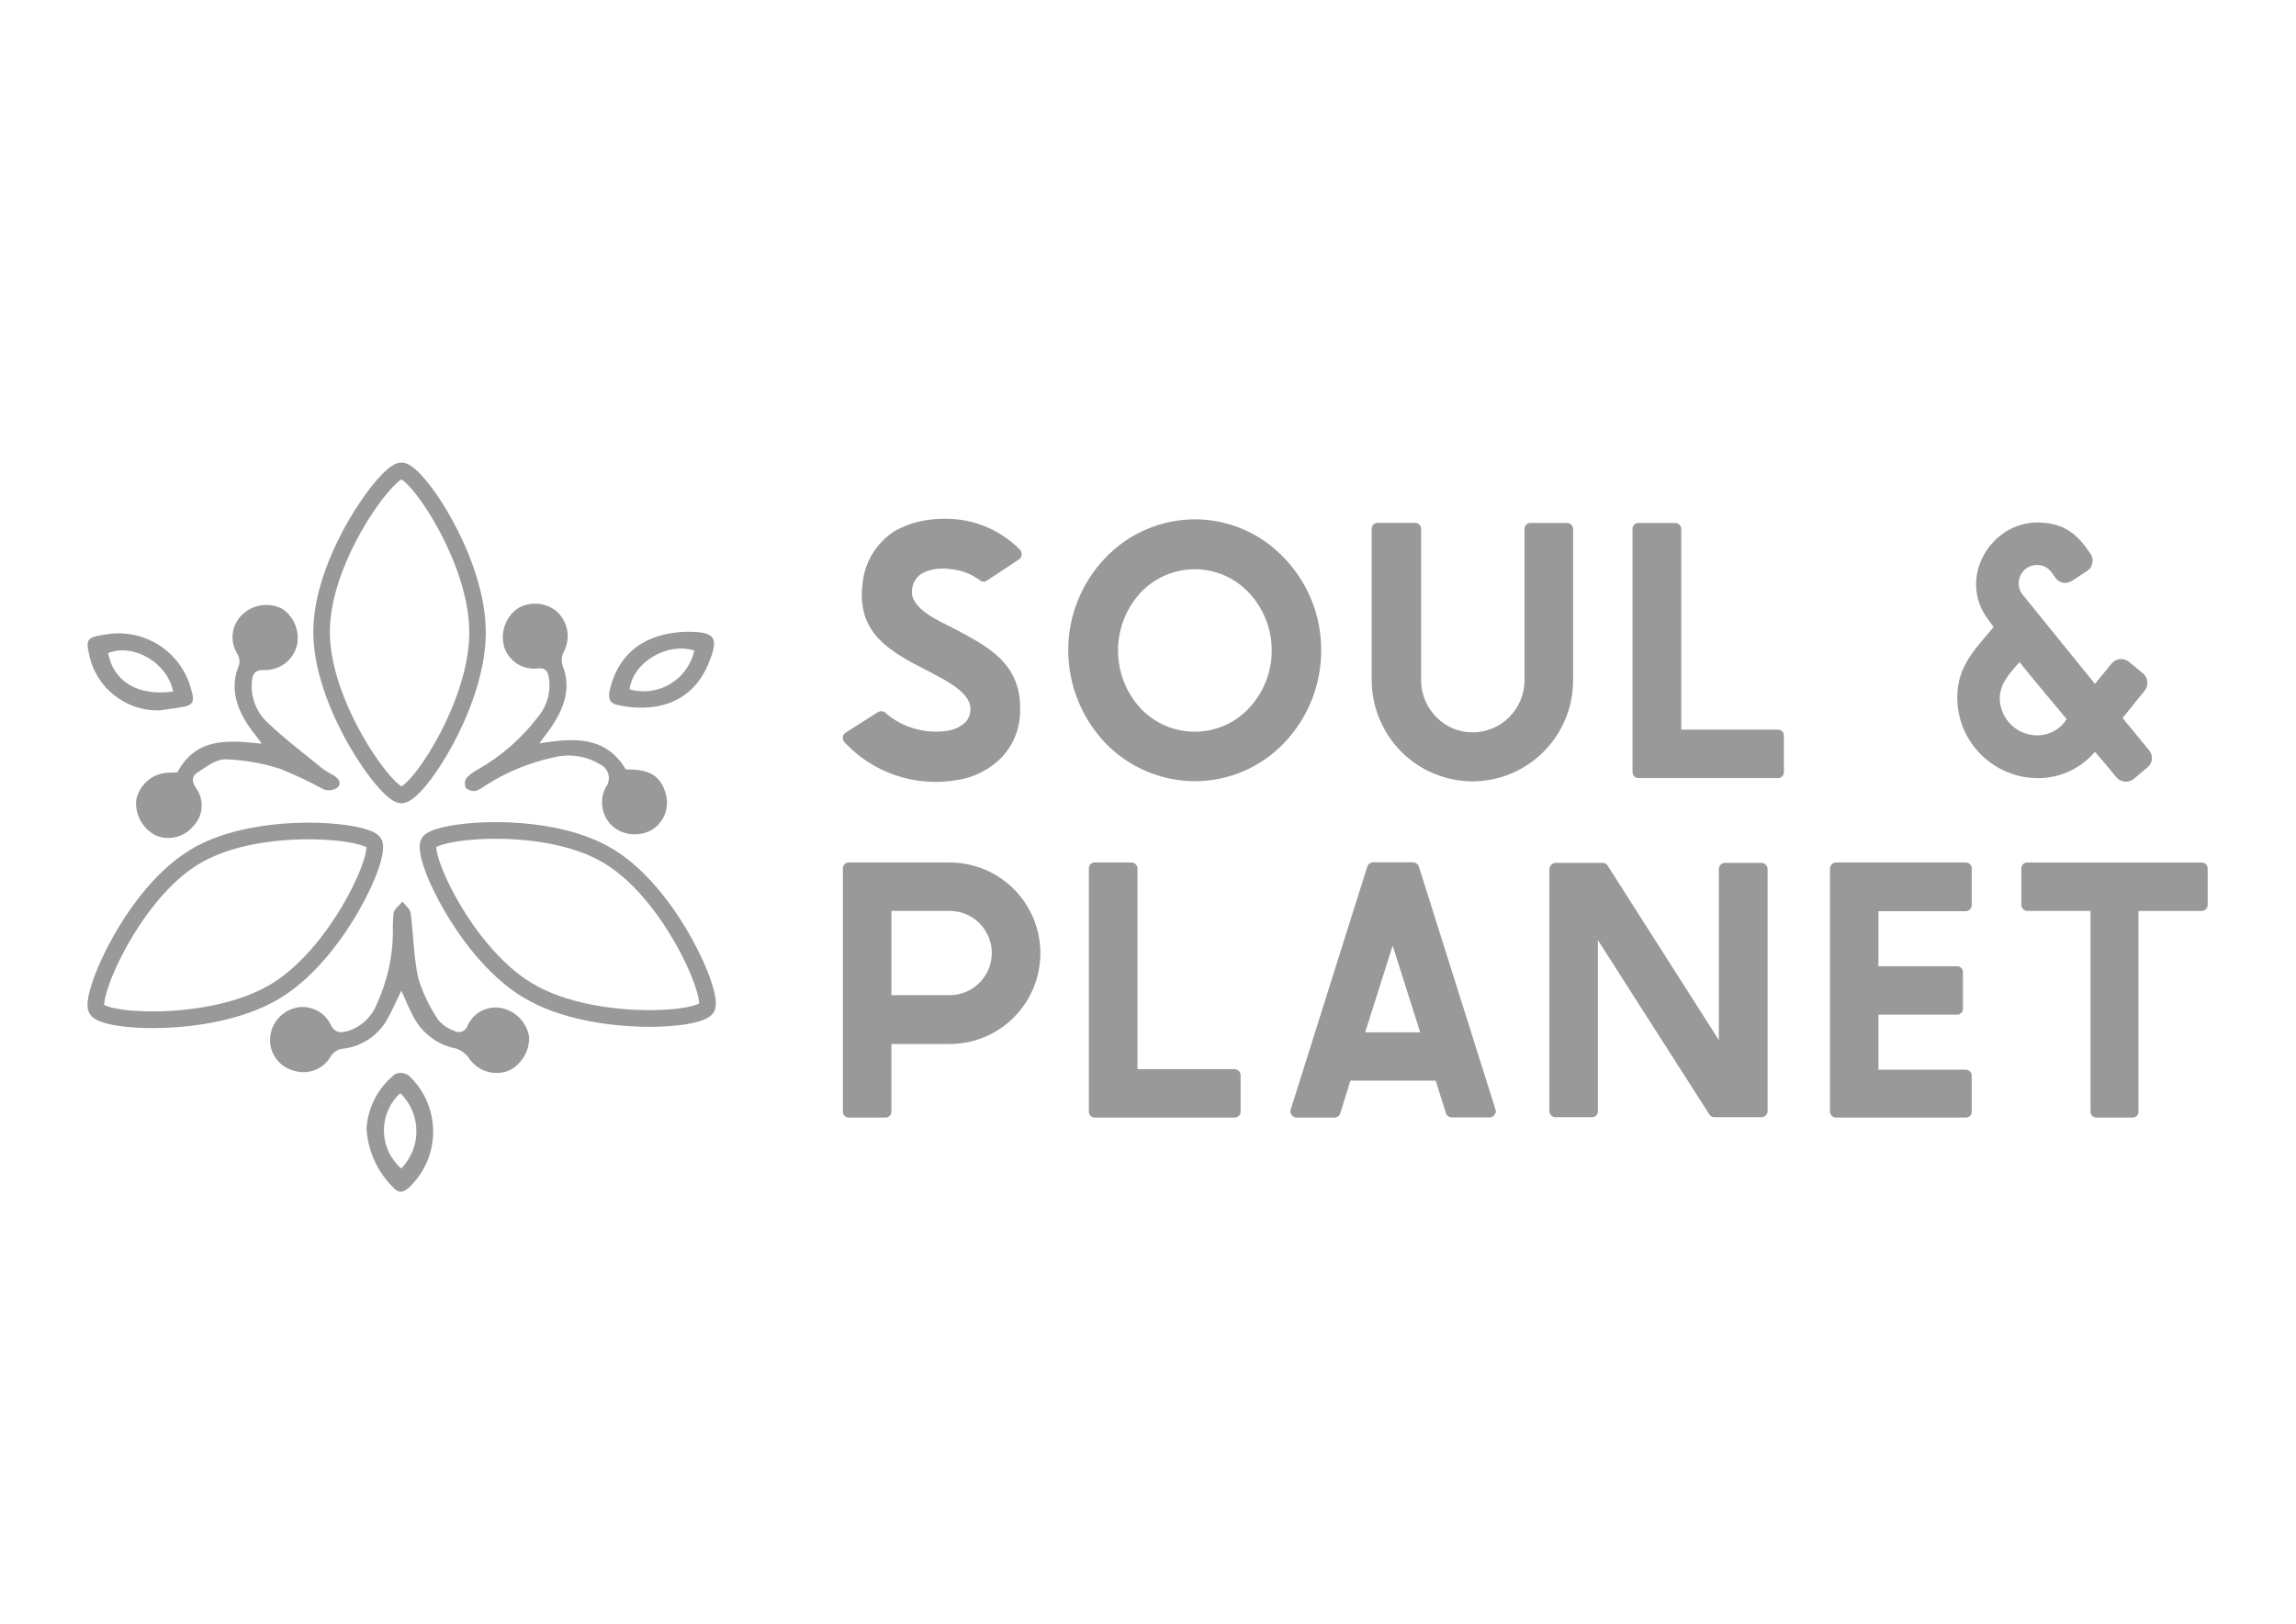 <?xml version="1.0" encoding="utf-8"?>
<!-- Generator: Adobe Illustrator 25.2.0, SVG Export Plug-In . SVG Version: 6.00 Build 0)  -->
<svg version="1.1" id="Calque_1" xmlns="http://www.w3.org/2000/svg" xmlns:xlink="http://www.w3.org/1999/xlink" x="0px" y="0px"
	 viewBox="0 0 841.89 595.28" style="enable-background:new 0 0 841.89 595.28;" xml:space="preserve">
<style type="text/css">
	.st0{fill:#999999;}
	.st1{fill:none;stroke:#FF0001;stroke-width:4;stroke-miterlimit:10;}
</style>
<path class="st0" d="M359.26,212.7c-3.03-2.26-6.63-3.65-10.4-4c-2.08-0.34-4.21-0.34-6.29,0c-1.7,0.27-3.33,0.85-4.81,1.72
	c-1.95,1.36-3.18,3.52-3.36,5.89c-0.81,6.73,9.89,11.34,14.7,13.76c13.22,6.93,25.23,13.09,24.96,30.04
	c0.12,6.37-2.2,12.55-6.49,17.26c-4.55,4.74-10.58,7.8-17.09,8.68c-15.11,2.5-30.47-2.76-40.88-14c-0.44-0.52-0.63-1.21-0.54-1.88
	c0.05-0.69,0.46-1.3,1.08-1.61l11.78-7.47c0.89-0.53,2.02-0.43,2.79,0.27c3.22,2.84,7.08,4.87,11.24,5.92
	c3.69,1,7.56,1.21,11.34,0.64c2.62-0.33,5.05-1.51,6.93-3.36c1.12-1.34,1.7-3.06,1.61-4.81c0-6.26-10.43-10.93-14.97-13.46
	c-14.4-7.33-26.92-13.9-24.56-32.47c0.77-7.72,4.99-14.68,11.47-18.94c3.5-2.02,7.32-3.39,11.3-4.07c3.92-0.67,7.92-0.81,11.88-0.4
	c8.77,0.93,16.95,4.9,23.11,11.2c0.46,0.51,0.66,1.21,0.54,1.88c-0.03,0.65-0.38,1.24-0.94,1.58l-11.74,7.77
	C361.12,213.45,359.99,213.39,359.26,212.7z"/>
<path class="st0" d="M470.99,204.69c8.67,9.05,13.49,21.11,13.46,33.64c0.05,12.62-4.77,24.77-13.46,33.91
	c-8.54,9.04-20.43,14.16-32.87,14.16c-12.46-0.03-24.37-5.15-32.97-14.16c-8.64-9.18-13.46-21.31-13.46-33.91
	c0.02-12.52,4.83-24.56,13.46-33.64c8.56-9.09,20.48-14.26,32.97-14.3C450.59,190.4,462.49,195.58,470.99,204.69z M438.12,208.7
	c-7.52-0.02-14.72,3.07-19.88,8.55c-11.04,12-11.04,30.46,0,42.46c10.35,10.95,27.62,11.44,38.57,1.09
	c0.38-0.35,0.74-0.72,1.09-1.09c11.22-11.93,11.22-30.53,0-42.46C452.77,211.79,445.61,208.7,438.12,208.7z"/>
<path class="st0" d="M576.81,194v55.45c0,20.44-16.57,37.01-37.01,37.01c-9.78-0.06-19.15-3.99-26.04-10.93
	c-6.88-6.98-10.76-16.37-10.8-26.18V194c-0.08-1.19,0.82-2.21,2.01-2.29c0.08-0.01,0.16-0.01,0.24,0h13.46
	c1.22-0.11,2.3,0.79,2.41,2.01c0.01,0.09,0.01,0.19,0.01,0.28v55.45c0.01,5.05,2.02,9.89,5.59,13.46c3.47,3.57,8.24,5.58,13.22,5.59
	c10.54,0,19.09-8.54,19.11-19.08V194c-0.07-1.19,0.83-2.21,2.01-2.28c0.05,0,0.09,0,0.14,0h13.46
	C575.85,191.74,576.82,192.76,576.81,194z"/>
<path class="st0" d="M598.61,282.95V194c-0.07-1.19,0.83-2.21,2.01-2.28c0.04,0,0.07,0,0.11,0h13.46c1.24-0.02,2.27,0.98,2.29,2.22
	c0,0.02,0,0.05,0,0.07v73.48h35.5c1.21,0.04,2.16,1.04,2.12,2.25c0,0,0,0,0,0v13.22c0.09,1.17-0.78,2.19-1.94,2.28
	c-0.06,0-0.12,0.01-0.17,0.01h-51.24c-1.19-0.02-2.14-0.99-2.12-2.18C598.6,283.02,598.61,282.99,598.61,282.95z"/>
<path class="st0" d="M788.03,275.08c1.57,1.84,1.35,4.6-0.49,6.17c-0.05,0.04-0.1,0.08-0.15,0.13l-5.08,4.27
	c-1.94,1.48-4.7,1.18-6.29-0.67c-2.66-3.36-5.21-6.29-7.87-9.35c-4.89,5.77-11.96,9.26-19.51,9.62
	c-15.82,0.71-29.41-11.14-30.85-26.92c-1.08-13.09,5.75-19.51,13.22-28.46l-1.75-2.42c-12.15-15.34,1.08-37.65,20.19-35.8
	c8.41,0.81,12.55,4.68,17.09,11.37c0.7,0.97,0.95,2.2,0.67,3.36c-0.18,1.2-0.87,2.26-1.88,2.93l-5.59,3.63
	c-2.01,1.37-4.75,0.85-6.12-1.16c-0.01-0.02-0.02-0.03-0.03-0.05c-1.61-2.42-2.79-4.14-5.75-4.54c-3.68-0.5-7.07,2.08-7.57,5.76
	c-0.23,1.69,0.19,3.41,1.18,4.8l26.71,32.97l6.12-7.47c1.58-1.87,4.35-2.17,6.29-0.67l5.21,4.27c1.86,1.59,2.15,4.35,0.67,6.29
	l-8.14,10.09L788.03,275.08z M757.75,263.57c-5.75-6.93-11.61-13.76-17.23-20.83c-3.73,4.14-7.74,8.41-7.2,14.43
	c0.71,7.27,6.97,12.72,14.27,12.41c4.21-0.17,8.06-2.43,10.26-6.02H757.75z"/>
<path class="st0" d="M309.06,407.44v-88.96c-0.07-1.19,0.83-2.21,2.01-2.28c0.05,0,0.09,0,0.14,0h37.01
	c18.38,0.01,33.27,14.91,33.26,33.29c-0.01,18.37-14.89,33.25-33.26,33.26h-21.36v24.7c0.07,1.19-0.83,2.21-2.01,2.28
	c-0.05,0-0.09,0-0.14,0h-13.46c-1.19,0.02-2.17-0.93-2.19-2.12C309.06,407.55,309.06,407.5,309.06,407.44z M348.22,364.84
	c8.53,0,15.44-6.91,15.45-15.44c0-8.53-6.91-15.44-15.44-15.45c0,0,0,0,0,0h-21.36v30.89H348.22z"/>
<path class="st0" d="M399.26,407.44v-88.96c-0.07-1.19,0.83-2.21,2.01-2.28c0.04,0,0.07,0,0.11,0h13.46c1.24,0,2.25,1.01,2.25,2.25
	c0,0.01,0,0.02,0,0.03v73.48h35.66c1.21,0.04,2.17,1.04,2.15,2.25v13.22c0.07,1.19-0.83,2.21-2.01,2.28c-0.05,0-0.09,0-0.14,0
	h-51.38c-1.19-0.02-2.14-0.99-2.12-2.18C399.26,407.51,399.26,407.47,399.26,407.44z"/>
<path class="st0" d="M491.45,408.11c-0.26,0.97-1.15,1.63-2.15,1.61h-13.9c-0.7,0.02-1.35-0.34-1.72-0.94
	c-0.54-0.52-0.7-1.33-0.4-2.02l28.06-89.02c0.31-0.92,1.15-1.56,2.12-1.61h14.7c0.97,0.05,1.81,0.69,2.12,1.61l28.06,88.96
	c0.3,0.69,0.14,1.49-0.4,2.02c-0.33,0.63-1.01,1-1.72,0.94h-13.9c-0.99-0.01-1.86-0.67-2.15-1.61l-3.73-11.88h-31.26L491.45,408.11z
	 M520.75,378.47l-10.09-31.79l-10.09,31.79H520.75z"/>
<path class="st0" d="M568.13,407.44v-88.82c0.04-1.25,1.04-2.25,2.29-2.29h17.23c0.78-0.01,1.5,0.4,1.88,1.08l40.74,63.92v-62.71
	c-0.04-1.21,0.91-2.23,2.12-2.29h13.46c1.25,0.04,2.25,1.04,2.29,2.29v88.82c-0.05,1.22-1.07,2.17-2.29,2.15h-17.23
	c-0.78,0.01-1.5-0.4-1.88-1.08l-40.84-63.86v62.78c0.04,1.15-0.87,2.12-2.02,2.15c-0.03,0-0.07,0-0.1,0h-13.46
	C569.13,409.56,568.18,408.62,568.13,407.44z"/>
<path class="st0" d="M722.99,394.22v13.22c0.06,1.21-0.87,2.23-2.08,2.29c-0.07,0-0.14,0-0.21,0H673.3
	c-1.24,0.02-2.27-0.98-2.29-2.22c0-0.02,0-0.05,0-0.07v-89.09c0.05-1.22,1.07-2.17,2.29-2.15h47.41c1.19-0.07,2.21,0.83,2.28,2.01
	c0,0.05,0,0.09,0,0.14v13.46c0,1.24-1.01,2.25-2.25,2.25c-0.01,0-0.02,0-0.03,0h-31.93v20.19h28.87c1.17,0,2.12,0.95,2.12,2.12
	c0,0.01,0,0.02,0,0.03v13.46c0,1.17-0.95,2.12-2.12,2.12l0,0h-28.87v20.19h31.93C721.89,392.14,722.89,393.04,722.99,394.22z"/>
<path class="st0" d="M782.17,409.73h-13.46c-1.19,0-2.16-0.96-2.16-2.15c0-0.05,0-0.09,0-0.14v-73.48h-23.25
	c-1.2-0.05-2.14-1.05-2.12-2.25v-13.22c-0.07-1.19,0.83-2.21,2.01-2.28c0.04,0,0.07,0,0.11,0h63.92c1.21-0.06,2.23,0.87,2.29,2.08
	c0,0.07,0,0.14,0,0.21v13.22c0,1.24-1.01,2.25-2.25,2.25c-0.01,0-0.02,0-0.03,0h-23.11v73.48
	C784.2,408.6,783.34,409.62,782.17,409.73z"/>
<g>
	<path class="st0" d="M251.68,231.61L251.68,231.61c10.65-0.08,12.19,2.11,8.01,11.88c-6.38,15.17-20.48,17.78-33.32,14.96
		c-3.71-0.82-3.27-3.64-2.55-6.47C227.23,239.2,236.65,232.08,251.68,231.61z M254.59,238.5c-10.12-3.17-22.49,4.36-23.75,14.24
		c10.13,2.84,20.65-3.07,23.49-13.2C254.42,239.19,254.51,238.85,254.59,238.5z"/>
	<path class="st0" d="M58.57,260.43c-12.6,0.38-23.61-8.45-25.97-20.84c-1.23-5.16-0.42-6.1,6.07-6.95
		c14.1-2.54,27.78,6.2,31.42,20.06c1.46,4.77,0.71,5.97-4.22,6.69L58.57,260.43z M63.48,253.52c-2.11-10.58-14.57-17.82-23.86-14.09
		C41.66,249.95,50.56,255.3,63.48,253.52z"/>
	<path class="st0" d="M65.01,283.17c-1.27,0.04-2.5,0.08-3.73,0.12c-5.63,0.41-10.28,4.55-11.34,10.1
		c-0.43,5.25,2.28,10.25,6.9,12.77c4.72,2.15,10.29,0.96,13.71-2.93c4.03-3.83,4.55-10.08,1.2-14.52c-1.63-2.35-1.21-4.25,0.45-5.34
		c3.18-2.11,6.98-5.09,10.49-5.01c6.89,0.25,13.72,1.45,20.28,3.58c5.39,2.21,10.67,4.71,15.79,7.49c1.66,0.57,3.5,0.32,4.95-0.68
		c1.86-1.84,0.28-3.48-1.58-4.63c-1.24-0.62-2.43-1.32-3.57-2.1c-6.87-5.63-14.02-10.99-20.42-17.08
		c-4.18-3.87-6.32-9.47-5.77-15.15c0.24-2.7,1.07-4.22,4.35-4.13c5.8,0.24,10.95-3.69,12.24-9.35c0.95-5.04-1.16-10.17-5.38-13.08
		c-4.84-2.52-10.75-1.7-14.71,2.06c-4.03,3.77-4.78,9.88-1.78,14.51c0.66,1.13,0.88,2.46,0.64,3.75c-3.41,8.06-1.34,15.27,3.1,22.11
		c1.5,2.29,3.39,4.41,5.16,6.98C83.9,271.43,72.1,270.05,65.01,283.17z"/>
	<path class="st0" d="M197.76,272.51c2.09-2.86,3.81-5,5.31-7.32c3.96-6.43,6.11-12.89,3.56-20.23c-0.97-2.08-0.85-4.51,0.33-6.49
		c2.37-4.96,1.14-10.89-3.02-14.49c-4.05-3.17-9.63-3.55-14.07-0.97c-4.6,3.25-6.58,9.09-4.9,14.47c1.79,5.07,6.85,8.22,12.19,7.59
		c2.7-0.32,3.53,0.8,4.01,2.92c0.98,5.3-0.46,10.75-3.93,14.87c-5.93,7.77-13.34,14.28-21.82,19.14c-1.61,0.81-3.08,1.89-4.33,3.18
		c-0.72,1.09-0.83,2.48-0.28,3.66c0.94,0.89,2.24,1.3,3.52,1.13c1.19-0.36,2.31-0.95,3.27-1.73c7.85-5.11,16.58-8.72,25.75-10.64
		c5.64-1.36,11.59-0.44,16.55,2.56c2.8,1.19,4.11,4.43,2.92,7.24c-0.18,0.42-0.41,0.81-0.68,1.17c-2.5,4.71-1.57,10.5,2.28,14.19
		c4.11,3.61,10.08,4.16,14.78,1.37c4.35-2.8,6.35-8.13,4.91-13.1c-1.78-6.52-5.83-9.08-14.63-8.93
		C221.99,269.61,210.32,270.57,197.76,272.51z"/>
	<path class="st0" d="M147.15,363.2c1.4,3.05,2.47,5.71,3.8,8.24c2.71,6.15,8.04,10.76,14.51,12.56c2.82,0.37,5.32,1.99,6.82,4.41
		c3.34,4.55,9.38,6.2,14.57,3.99c4.55-2.39,7.33-7.17,7.17-12.3c-0.84-4.94-4.43-8.95-9.25-10.32c-5.36-1.51-11.01,1.13-13.31,6.2
		c-0.56,1.8-2.46,2.81-4.26,2.25c-0.28-0.09-0.55-0.21-0.8-0.37c-2.23-0.78-4.2-2.15-5.71-3.96c-3.18-4.68-5.64-9.81-7.3-15.22
		c-1.75-7.82-1.75-16.03-2.82-24.02c-0.19-1.46-1.95-2.76-2.99-4.12c-1.14,1.36-2.89,2.56-3.25,4.09c-0.27,2.64-0.35,5.3-0.26,7.95
		c-0.2,8.79-2.2,17.45-5.87,25.45c-1.75,4.53-5.37,8.08-9.93,9.74c-2.73,0.81-5.36,1.53-7.14-2.37c-2.44-4.74-7.82-7.17-12.98-5.87
		c-5.44,1.45-9.21,6.41-9.15,12.04c0.16,5.35,3.93,9.91,9.15,11.07c5.15,1.48,10.64-0.82,13.21-5.52c0.92-1.34,2.33-2.27,3.93-2.6
		c7.16-0.65,13.51-4.86,16.91-11.2C143.97,370.09,145.37,366.84,147.15,363.2z"/>
	<path class="st0" d="M134.39,413.72c0.51-7.85,4.34-15.1,10.52-19.96c1.62-0.69,3.49-0.49,4.93,0.52
		c11.38,10.56,12.04,28.35,1.47,39.72c-0.32,0.35-0.65,0.68-0.99,1.01c-1.82,1.82-3.77,2.82-5.75,0.71
		C138.51,429.95,134.87,422.08,134.39,413.72z M146.79,400.73c-7.56,6.93-8.06,18.68-1.13,26.23c0.46,0.5,0.95,0.98,1.46,1.42
		c7.53-7.68,7.41-20.01-0.27-27.54c-0.02-0.02-0.03-0.03-0.05-0.05V400.73z"/>
	<path class="st0" d="M147.19,294.49c-1.62,0-4.13-0.75-9.12-6.58c-3.3-3.85-6.88-9.04-10.08-14.62
		c-4.83-8.41-12.96-24.95-13.1-41.23c-0.19-22.95,16.39-49.28,25.31-58.28c2.88-2.9,5.03-4.2,6.99-4.2c1.54,0,4.15,0.68,9.06,6.6
		c3.17,3.82,6.6,9.01,9.66,14.6c4.56,8.34,12.22,24.77,12.22,41.03c0.01,16.29-7.59,32.82-12.12,41.22
		c-3.06,5.67-6.49,10.92-9.65,14.77C151.43,293.79,148.76,294.49,147.19,294.49z M146.92,288.47
		C146.92,288.47,146.92,288.47,146.92,288.47C146.92,288.47,146.92,288.47,146.92,288.47z M147.2,175.74
		c-0.78,0.46-2.63,1.94-5.51,5.43c-3.1,3.76-6.4,8.66-9.3,13.79c-4.33,7.68-11.57,22.7-11.45,37.04
		c0.12,14.4,7.33,29.41,11.62,37.08c2.88,5.15,6.15,10.05,9.2,13.8c2.86,3.51,4.69,4.98,5.46,5.44c0.75-0.44,2.55-1.89,5.3-5.41
		c2.91-3.73,6.03-8.66,8.77-13.9c4.03-7.69,10.8-22.75,10.79-37.21c-0.01-14.41-6.8-29.34-10.85-36.95
		c-2.74-5.16-5.86-10.04-8.78-13.74C149.73,177.65,147.96,176.2,147.2,175.74z M146.89,175.59L146.89,175.59
		C146.89,175.59,146.89,175.59,146.89,175.59z"/>
	<path class="st0" d="M55.85,376.92c-4.59,0-8.91-0.29-12.53-0.84c-7.68-1.17-9.66-3.11-10.47-4.46c-0.84-1.4-1.5-3.94,0.91-11.24
		c1.59-4.83,4.17-10.58,7.28-16.2c4.69-8.49,14.63-24,28.49-32.49c10.78-6.61,24.36-8.92,33.86-9.7c12.58-1.03,23.21,0.1,28.97,1.51
		c4.06,0.99,6.32,2.2,7.35,3.9l0,0c0.8,1.33,1.56,3.93-0.96,11.21c-1.63,4.7-4.28,10.32-7.48,15.83
		c-4.77,8.22-14.86,23.27-28.76,31.63c-13.93,8.38-32.01,10.33-41.54,10.75C59.23,376.88,57.52,376.92,55.85,376.92z M38.19,368.44
		c0.76,0.42,2.93,1.22,7.36,1.78c4.69,0.59,10.52,0.74,16.42,0.42c8.66-0.48,25.02-2.39,37.37-9.82
		c12.3-7.4,21.54-20.92,25.96-28.32c2.99-5.01,5.55-10.2,7.2-14.62c1.55-4.12,1.87-6.4,1.86-7.28c-0.8-0.44-3.01-1.27-7.49-1.96
		c-4.82-0.74-10.71-1.06-16.6-0.92c-8.8,0.22-25.38,1.7-37.56,9.16c-12.23,7.5-21.33,21.42-25.67,29.05
		c-2.91,5.12-5.41,10.45-7.03,15.01C38.49,365.21,38.18,367.54,38.19,368.44z M37.92,368.26 M134.66,310.8L134.66,310.8
		L134.66,310.8z M134.33,310.26L134.33,310.26L134.33,310.26z"/>
	<path class="st0" d="M238.75,376.45c-1.67,0.01-3.38-0.02-5.1-0.09c-9.53-0.37-27.61-2.24-41.57-10.56
		c-13.94-8.3-24.08-23.3-28.89-31.49c-3.22-5.49-5.9-11.1-7.55-15.79c-2.55-7.26-1.8-9.87-1.01-11.2l0,0
		c1.01-1.7,3.27-2.92,7.33-3.93c5.75-1.43,16.37-2.62,28.95-1.64c9.5,0.74,23.08,2.99,33.89,9.55c13.89,8.43,23.9,23.89,28.63,32.35
		c3.13,5.61,5.74,11.35,7.35,16.16c2.43,7.29,1.79,9.83,0.96,11.24c-0.81,1.36-2.77,3.31-10.45,4.51
		C247.66,376.12,243.33,376.43,238.75,376.45z M159.97,310.51c0,0.88,0.33,3.16,1.89,7.27c1.68,4.4,4.26,9.58,7.27,14.58
		c4.44,7.38,13.74,20.85,26.07,28.19c12.38,7.38,28.75,9.21,37.41,9.65c5.89,0.3,11.72,0.12,16.41-0.49
		c4.43-0.58,6.59-1.39,7.35-1.82c0-0.9-0.32-3.23-1.85-7.48c-1.64-4.55-4.16-9.86-7.1-14.97c-4.37-7.61-13.52-21.48-25.79-28.92
		c-12.21-7.41-28.79-8.82-37.59-9c-5.88-0.12-11.78,0.23-16.59,0.99C162.97,309.22,160.76,310.07,159.97,310.51z M256.33,368.24
		L256.33,368.24L256.33,368.24z M256.63,367.71C256.63,367.71,256.63,367.71,256.63,367.71S256.63,367.71,256.63,367.71z
		 M159.67,310.7L159.67,310.7L159.67,310.7z M159.99,310.16C159.99,310.16,159.99,310.16,159.99,310.16L159.99,310.16z
		 M157.25,308.88L157.25,308.88L157.25,308.88z"/>
</g>
<path class="st1" d="M142.98-30.6"/>
</svg>
